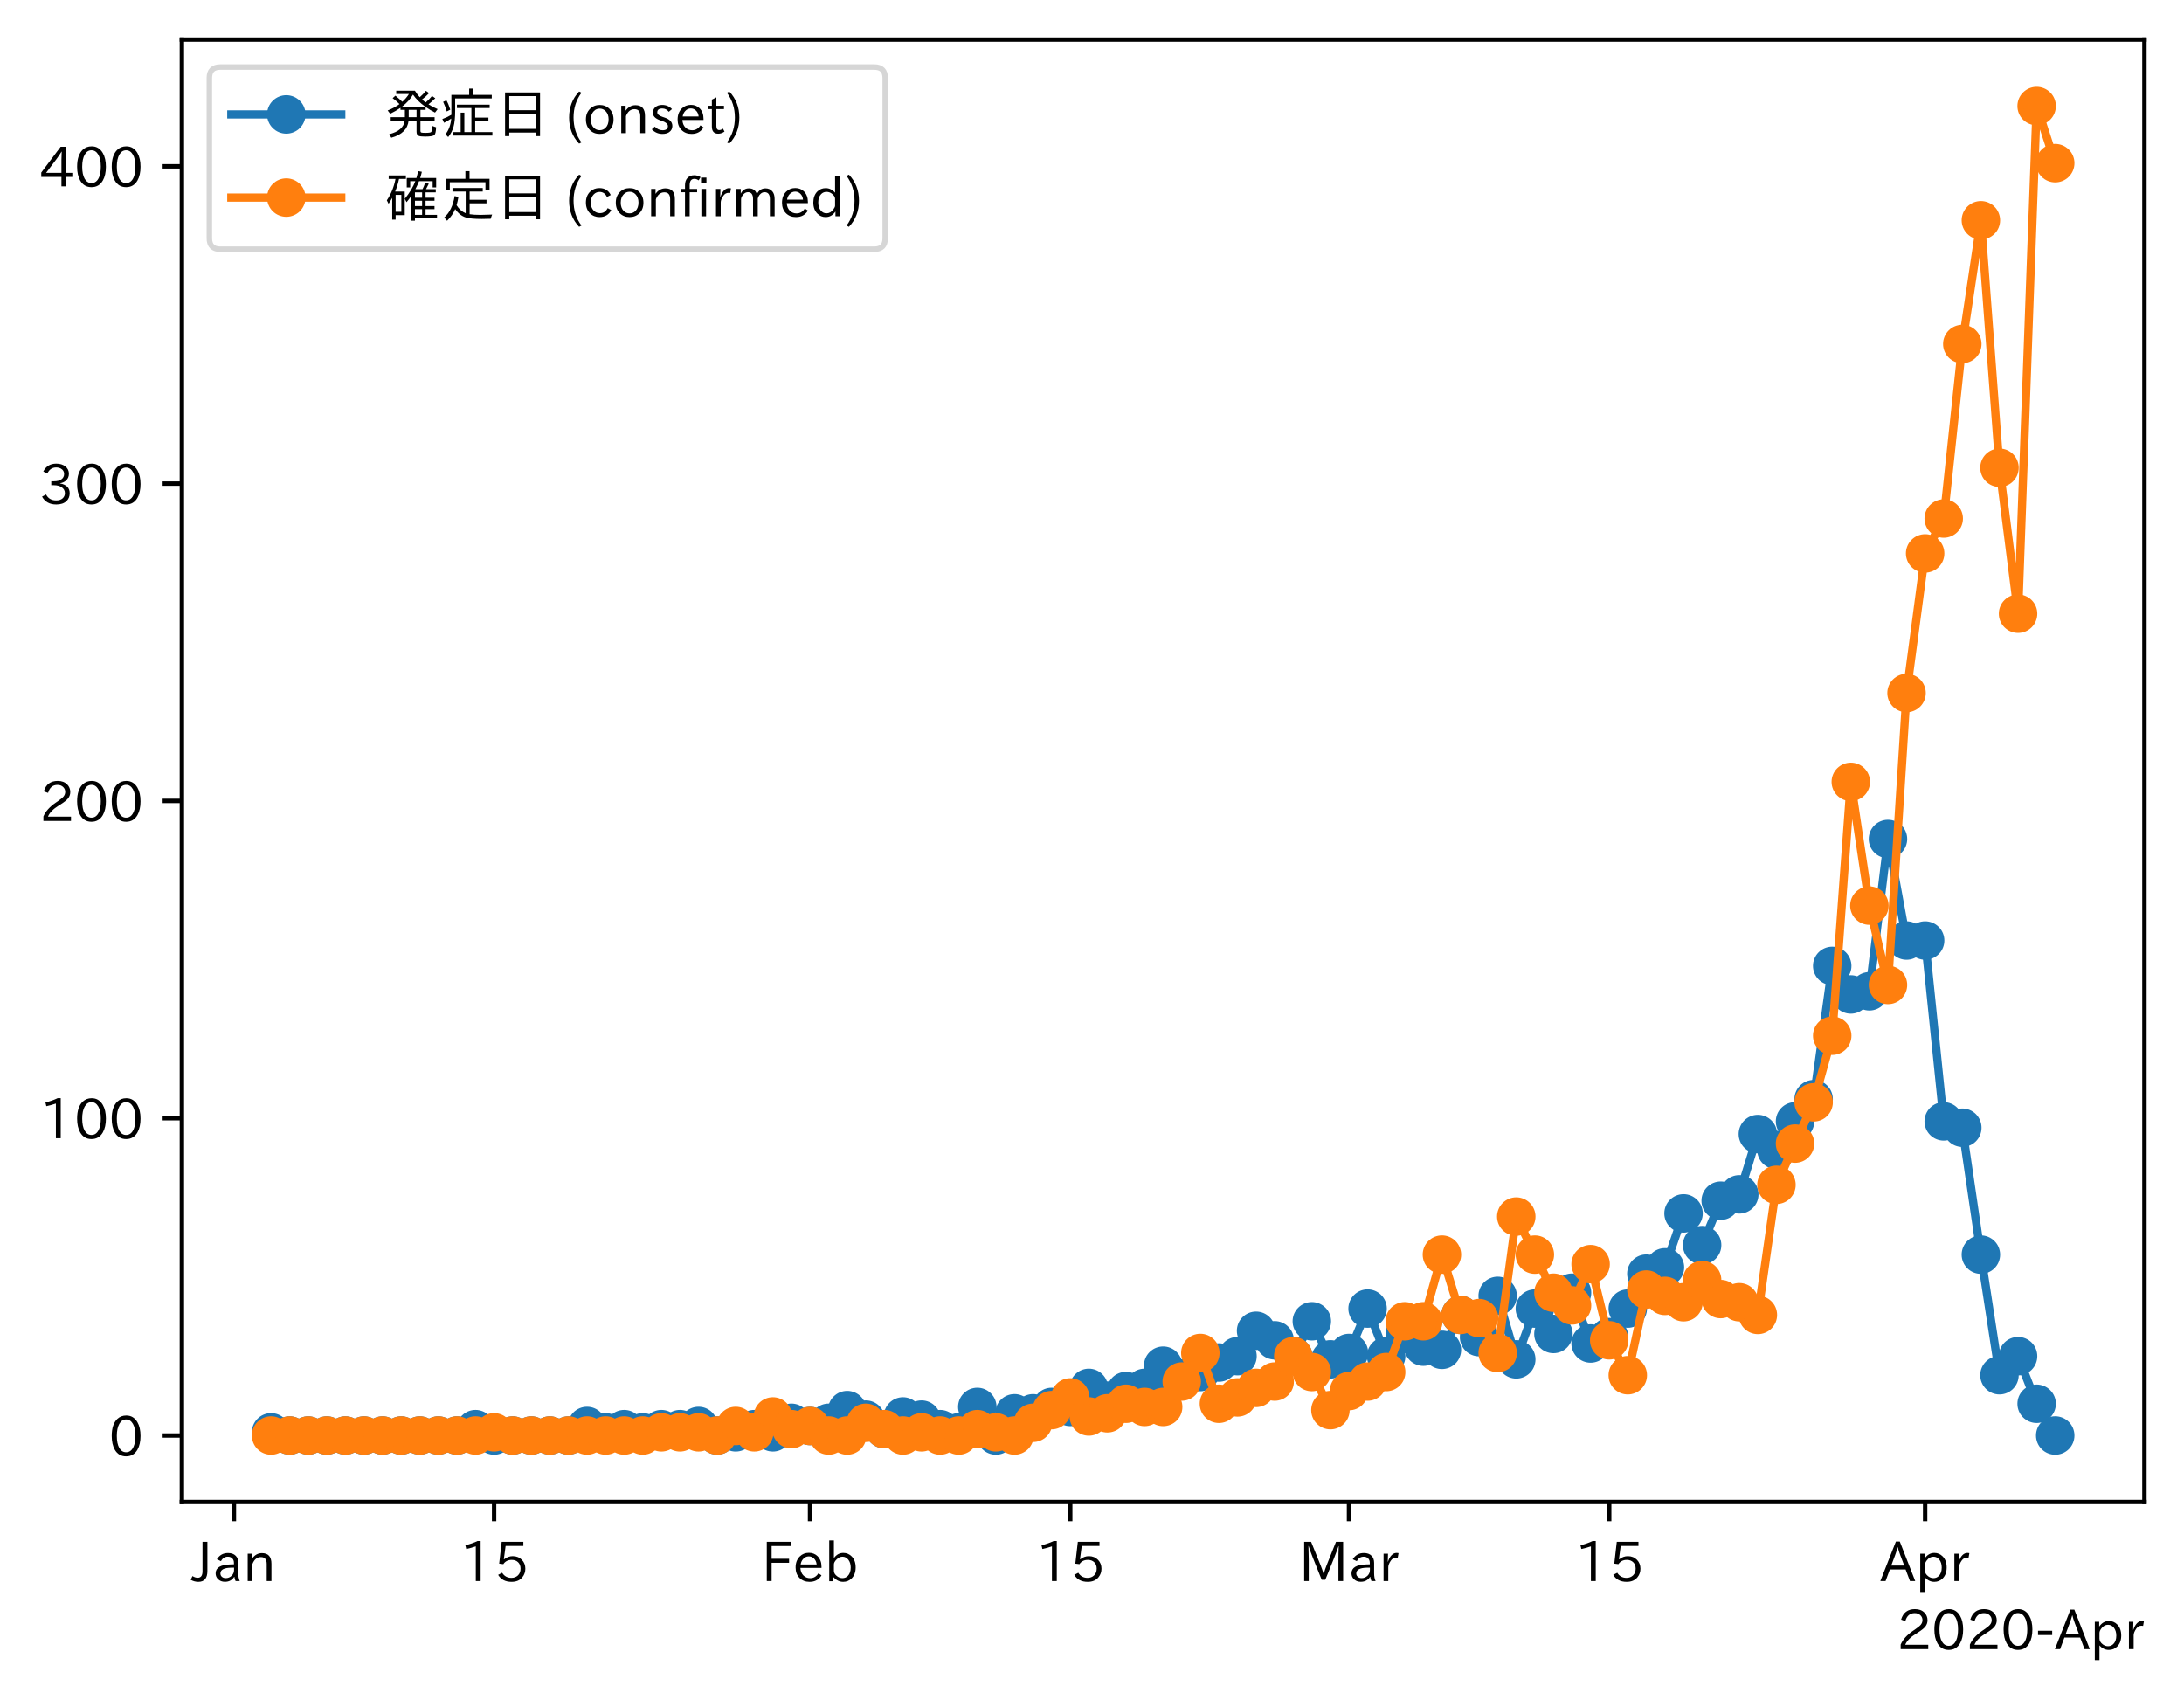 <?xml version="1.0" encoding="utf-8" standalone="no"?>
<!DOCTYPE svg PUBLIC "-//W3C//DTD SVG 1.1//EN"
  "http://www.w3.org/Graphics/SVG/1.1/DTD/svg11.dtd">
<!-- Created with matplotlib (https://matplotlib.org/) -->
<svg height="309.293pt" version="1.1" viewBox="0 0 397.415 309.293" width="397.415pt" xmlns="http://www.w3.org/2000/svg" xmlns:xlink="http://www.w3.org/1999/xlink">
 <defs>
  <style type="text/css">
*{stroke-linecap:butt;stroke-linejoin:round;}
  </style>
 </defs>
 <g id="figure_1">
  <g id="patch_1">
   <path d="M 0 309.293 
L 397.415 309.293 
L 397.415 0 
L 0 0 
z
" style="fill:#ffffff;"/>
  </g>
  <g id="axes_1">
   <g id="patch_2">
    <path d="M 33.095 273.312 
L 390.215 273.312 
L 390.215 7.2 
L 33.095 7.2 
z
" style="fill:#ffffff;"/>
   </g>
   <g id="matplotlib.axis_1">
    <g id="xtick_1">
     <g id="line2d_1">
      <defs>
       <path d="M 0 0 
L 0 3.5 
" id="m3ceb8f25e9" style="stroke:#000000;stroke-width:0.8;"/>
      </defs>
      <g>
       <use style="stroke:#000000;stroke-width:0.8;" x="42.564" xlink:href="#m3ceb8f25e9" y="273.312"/>
      </g>
     </g>
     <g id="text_1">
      <!-- Jan -->
      <defs>
       <path d="M 28.422 72.406 
L 28.422 19.281 
Q 28.422 -0.484 11.922 -0.484 
Q 4.734 -0.484 -1.953 3.266 
L 1.312 10.062 
Q 5.906 6.984 10.844 6.984 
Q 19.531 6.984 19.531 18.797 
L 19.531 72.406 
z
" id="IPAexGothic-74"/>
       <path d="M 49.312 0.984 
L 41.75 0.984 
Q 39.984 4.734 39.547 8.688 
L 39.203 8.688 
Q 33.547 -0.391 22.312 -0.391 
Q 14.594 -0.391 9.719 4.5 
Q 5.422 8.797 5.422 14.984 
Q 5.422 30.422 32.031 31.203 
L 38.719 31.391 
L 38.719 33.984 
Q 38.719 39.203 35.75 42.188 
Q 32.625 45.312 27.734 45.312 
Q 19.344 45.312 15.141 37.156 
L 7.719 40.578 
Q 14.656 52 27.938 52 
Q 37.109 52 42.047 46.875 
Q 46.625 42.281 46.625 33.891 
L 46.625 15.578 
Q 46.625 6.25 49.312 0.984 
z
M 38.922 25.391 
L 33.453 25.297 
Q 14.109 24.859 14.109 14.891 
Q 14.109 11.375 16.406 9.078 
Q 19.234 6.297 23.828 6.297 
Q 30.219 6.297 34.906 10.984 
Q 38.922 15.141 38.922 21 
z
" id="IPAexGothic-97"/>
       <path d="M 52 0.984 
L 43.406 0.984 
L 43.406 31.891 
Q 43.406 44.578 32.906 44.578 
Q 22.312 44.578 17.391 31.891 
L 17.391 0.984 
L 8.797 0.984 
L 8.797 50.781 
L 16.797 50.781 
L 16.797 41.797 
Q 23.828 51.812 34.719 51.812 
Q 52 51.812 52 32.375 
z
" id="IPAexGothic-110"/>
      </defs>
      <g transform="translate(34.896 287.803)scale(0.1 -0.1)">
       <use xlink:href="#IPAexGothic-74"/>
       <use x="37.988" xlink:href="#IPAexGothic-97"/>
       <use x="92.969" xlink:href="#IPAexGothic-110"/>
      </g>
     </g>
    </g>
    <g id="xtick_2">
     <g id="line2d_2">
      <g>
       <use style="stroke:#000000;stroke-width:0.8;" x="89.91" xlink:href="#m3ceb8f25e9" y="273.312"/>
      </g>
     </g>
     <g id="text_2">
      <!-- 15 -->
      <defs>
       <path d="M 38.484 0.984 
L 29.688 0.984 
L 29.688 64.109 
Q 21.438 61.281 12.312 59.328 
L 10.688 66.109 
Q 23.734 69.391 32.906 73.922 
L 38.484 73.922 
z
" id="IPAexGothic-49"/>
       <path d="M 18.406 40.672 
Q 25.531 46.297 33.938 46.297 
Q 44 46.297 50.641 39.5 
Q 56.844 33.016 56.844 23.391 
Q 56.844 14.656 51.516 8.016 
Q 44.828 -0.484 31.734 -0.484 
Q 14.984 -0.484 7.328 12.25 
L 14.656 16.062 
Q 20.453 6.781 31.453 6.781 
Q 38.531 6.781 43.266 11.188 
Q 48.141 15.828 48.141 23.484 
Q 48.141 30.719 43.844 35.016 
Q 39.359 39.5 32.125 39.5 
Q 21.969 39.5 16.75 31.688 
L 9.234 32.672 
L 13.812 72.406 
L 53.219 72.406 
L 53.219 64.891 
L 20.953 64.891 
L 17.719 40.672 
z
" id="IPAexGothic-53"/>
      </defs>
      <g transform="translate(83.611 287.803)scale(0.1 -0.1)">
       <use xlink:href="#IPAexGothic-49"/>
       <use x="62.988" xlink:href="#IPAexGothic-53"/>
      </g>
     </g>
    </g>
    <g id="xtick_3">
     <g id="line2d_3">
      <g>
       <use style="stroke:#000000;stroke-width:0.8;" x="147.401" xlink:href="#m3ceb8f25e9" y="273.312"/>
      </g>
     </g>
     <g id="text_3">
      <!-- Feb -->
      <defs>
       <path d="M 54.203 64.703 
L 18.312 64.703 
L 18.312 41.5 
L 50.094 41.5 
L 50.094 34.188 
L 18.312 34.188 
L 18.312 0.984 
L 9.516 0.984 
L 9.516 72.406 
L 54.203 72.406 
z
" id="IPAexGothic-70"/>
       <path d="M 13.484 24.906 
Q 13.922 16.266 18.891 11.281 
Q 23.969 6.203 31.203 6.203 
Q 40.719 6.203 46.297 15.094 
L 51.906 11.375 
Q 44.828 -0.484 30.172 -0.484 
Q 19.094 -0.484 11.969 6.594 
Q 4.781 13.812 4.781 25.641 
Q 4.781 38.188 12.312 45.703 
Q 19 52.391 29 52.391 
Q 38.422 52.391 44.781 46.188 
Q 51.906 38.969 51.906 26.906 
L 51.906 24.906 
z
M 43.062 31.203 
Q 42.328 37.984 38.281 41.891 
Q 34.281 45.906 28.812 45.906 
Q 22.469 45.906 17.969 40.484 
Q 14.891 36.812 13.969 31.203 
z
" id="IPAexGothic-101"/>
       <path d="M 17.578 42.672 
Q 24.219 52.203 34.672 52.203 
Q 43.562 52.203 49.859 45.906 
Q 57.172 38.578 57.172 25.688 
Q 57.172 13.094 49.859 5.812 
Q 43.562 -0.484 34.469 -0.484 
Q 24.359 -0.484 17 8.062 
L 15.766 0.688 
L 9.078 0.688 
L 9.078 74.906 
L 17.578 74.906 
z
M 17.578 31.203 
L 17.578 19.578 
Q 17.578 13.875 23.875 9.375 
Q 28.172 6.297 33.109 6.297 
Q 38.875 6.297 42.875 10.297 
Q 48.188 15.766 48.188 25.484 
Q 48.188 34.281 43.797 39.891 
Q 39.453 45.312 33.203 45.312 
Q 27.484 45.312 22.469 40.281 
Q 17.578 35.406 17.578 31.203 
z
" id="IPAexGothic-98"/>
      </defs>
      <g transform="translate(138.577 287.803)scale(0.1 -0.1)">
       <use xlink:href="#IPAexGothic-70"/>
       <use x="57.178" xlink:href="#IPAexGothic-101"/>
       <use x="114.062" xlink:href="#IPAexGothic-98"/>
      </g>
     </g>
    </g>
    <g id="xtick_4">
     <g id="line2d_4">
      <g>
       <use style="stroke:#000000;stroke-width:0.8;" x="194.746" xlink:href="#m3ceb8f25e9" y="273.312"/>
      </g>
     </g>
     <g id="text_4">
      <!-- 15 -->
      <g transform="translate(188.448 287.803)scale(0.1 -0.1)">
       <use xlink:href="#IPAexGothic-49"/>
       <use x="62.988" xlink:href="#IPAexGothic-53"/>
      </g>
     </g>
    </g>
    <g id="xtick_5">
     <g id="line2d_5">
      <g>
       <use style="stroke:#000000;stroke-width:0.8;" x="245.473" xlink:href="#m3ceb8f25e9" y="273.312"/>
      </g>
     </g>
     <g id="text_5">
      <!-- Mar -->
      <defs>
       <path d="M 80.422 0.984 
L 71.828 0.984 
L 71.828 39.594 
Q 71.828 51.266 72.406 64.594 
L 72.016 64.594 
Q 68.062 53.266 63.531 41.797 
L 47.906 3.266 
L 41.406 3.266 
L 25.641 42.578 
Q 20.75 54.781 17.625 64.703 
L 17.234 64.703 
Q 17.828 48.922 17.828 39.891 
L 17.828 0.984 
L 9.516 0.984 
L 9.516 72.406 
L 22.125 72.406 
L 39.109 30.375 
Q 42.141 23 44.828 14.156 
L 45.125 14.156 
Q 47.312 22.125 50.531 30.172 
L 67.438 72.406 
L 80.422 72.406 
z
" id="IPAexGothic-77"/>
       <path d="M 36.078 51.812 
L 34.578 43.266 
Q 32.906 43.609 31.594 43.609 
Q 25.828 43.609 22.078 38.188 
Q 17.391 31.344 17.391 26.172 
L 17.391 0.984 
L 8.797 0.984 
L 8.797 50.781 
L 16.891 50.781 
L 16.5 35.984 
L 16.703 35.984 
Q 22.219 52.203 32.766 52.203 
Q 34.469 52.203 36.078 51.812 
z
" id="IPAexGothic-114"/>
      </defs>
      <g transform="translate(236.364 287.803)scale(0.1 -0.1)">
       <use xlink:href="#IPAexGothic-77"/>
       <use x="90.186" xlink:href="#IPAexGothic-97"/>
       <use x="145.166" xlink:href="#IPAexGothic-114"/>
      </g>
     </g>
    </g>
    <g id="xtick_6">
     <g id="line2d_6">
      <g>
       <use style="stroke:#000000;stroke-width:0.8;" x="292.819" xlink:href="#m3ceb8f25e9" y="273.312"/>
      </g>
     </g>
     <g id="text_6">
      <!-- 15 -->
      <g transform="translate(286.521 287.803)scale(0.1 -0.1)">
       <use xlink:href="#IPAexGothic-49"/>
       <use x="62.988" xlink:href="#IPAexGothic-53"/>
      </g>
     </g>
    </g>
    <g id="xtick_7">
     <g id="line2d_7">
      <g>
       <use style="stroke:#000000;stroke-width:0.8;" x="350.31" xlink:href="#m3ceb8f25e9" y="273.312"/>
      </g>
     </g>
     <g id="text_7">
      <!-- Apr -->
      <defs>
       <path d="M 63.375 0.984 
L 53.812 0.984 
L 45.906 22.016 
L 17.188 22.016 
L 9.422 0.984 
L -0.094 0.984 
L 28.219 72.906 
L 35.297 72.906 
z
M 43.406 29.109 
L 36.188 48.094 
Q 33.203 56.062 31.688 62.5 
L 31.391 62.5 
Q 29.641 55.672 26.812 48.094 
L 19.734 29.109 
z
" id="IPAexGothic-65"/>
       <path d="M 16.797 42 
Q 23.828 52.203 34.469 52.203 
Q 43.266 52.203 49.562 45.906 
Q 56.891 38.578 56.891 25.688 
Q 56.891 13.141 49.656 5.812 
Q 43.359 -0.484 34.375 -0.484 
Q 24.516 -0.484 17.281 7.766 
L 17.281 -19 
L 8.797 -19 
L 8.797 50.781 
L 16.797 50.781 
z
M 17.281 30.469 
L 17.281 20.172 
Q 17.281 14.016 23.688 9.375 
Q 27.984 6.297 32.906 6.297 
Q 38.578 6.297 42.578 10.297 
Q 47.906 15.578 47.906 25.484 
Q 47.906 34.375 43.5 39.984 
Q 39.109 45.312 32.812 45.312 
Q 25.875 45.312 20.906 38.812 
Q 17.281 34.125 17.281 30.469 
z
" id="IPAexGothic-112"/>
      </defs>
      <g transform="translate(342.168 287.803)scale(0.1 -0.1)">
       <use xlink:href="#IPAexGothic-65"/>
       <use x="63.721" xlink:href="#IPAexGothic-112"/>
       <use x="125.83" xlink:href="#IPAexGothic-114"/>
      </g>
     </g>
    </g>
    <g id="text_8">
     <!-- 2020-Apr -->
     <defs>
      <path d="M 57.172 0.984 
L 6.984 0.984 
L 6.984 9.281 
Q 12.891 23.047 29.594 34.422 
L 32.375 36.281 
Q 40.922 42.141 43.609 45.406 
Q 46.688 49.266 46.688 53.812 
Q 46.688 58.938 43.062 62.547 
Q 39.062 66.547 32.562 66.547 
Q 19.531 66.547 15.484 52 
L 7.766 54.781 
Q 13.328 73.828 33.062 73.828 
Q 43.844 73.828 50.25 67.438 
Q 55.859 61.672 55.859 53.516 
Q 55.859 47.469 52.25 42.531 
Q 48.922 37.75 36.969 30.281 
L 34.859 29 
Q 19.625 19.578 15.281 8.891 
L 57.172 8.891 
z
" id="IPAexGothic-50"/>
      <path d="M 31.844 73.828 
Q 45.016 73.828 52.094 61.625 
Q 57.719 51.953 57.719 36.625 
Q 57.719 21.438 52.094 11.578 
Q 45.125 -0.484 31.5 -0.484 
Q 17.922 -0.484 10.938 11.578 
Q 5.328 21.438 5.328 36.719 
Q 5.328 58.016 15.625 67.719 
Q 22.172 73.828 31.844 73.828 
z
M 31.5 66.656 
Q 23.688 66.656 19.188 58.734 
Q 14.594 50.734 14.594 36.625 
Q 14.594 22.75 19.094 14.797 
Q 23.641 6.984 31.5 6.984 
Q 40.922 6.984 45.453 18.016 
Q 48.438 25.344 48.438 37.109 
Q 48.438 50.875 43.844 58.734 
Q 39.203 66.656 31.5 66.656 
z
" id="IPAexGothic-48"/>
      <path d="M 30.766 26.609 
L 4.984 26.609 
L 4.984 34.422 
L 30.766 34.422 
z
" id="IPAexGothic-45"/>
     </defs>
     <g transform="translate(345.158 300.193)scale(0.1 -0.1)">
      <use xlink:href="#IPAexGothic-50"/>
      <use x="62.988" xlink:href="#IPAexGothic-48"/>
      <use x="125.977" xlink:href="#IPAexGothic-50"/>
      <use x="188.965" xlink:href="#IPAexGothic-48"/>
      <use x="251.953" xlink:href="#IPAexGothic-45"/>
      <use x="287.744" xlink:href="#IPAexGothic-65"/>
      <use x="351.465" xlink:href="#IPAexGothic-112"/>
      <use x="413.574" xlink:href="#IPAexGothic-114"/>
     </g>
    </g>
   </g>
   <g id="matplotlib.axis_2">
    <g id="ytick_1">
     <g id="line2d_8">
      <defs>
       <path d="M 0 0 
L -3.5 0 
" id="mefef28d086" style="stroke:#000000;stroke-width:0.8;"/>
      </defs>
      <g>
       <use style="stroke:#000000;stroke-width:0.8;" x="33.095" xlink:href="#mefef28d086" y="261.216"/>
      </g>
     </g>
     <g id="text_9">
      <!-- 0 -->
      <g transform="translate(19.797 264.961)scale(0.1 -0.1)">
       <use xlink:href="#IPAexGothic-48"/>
      </g>
     </g>
    </g>
    <g id="ytick_2">
     <g id="line2d_9">
      <g>
       <use style="stroke:#000000;stroke-width:0.8;" x="33.095" xlink:href="#mefef28d086" y="203.479"/>
      </g>
     </g>
     <g id="text_10">
      <!-- 100 -->
      <g transform="translate(7.2 207.224)scale(0.1 -0.1)">
       <use xlink:href="#IPAexGothic-49"/>
       <use x="62.988" xlink:href="#IPAexGothic-48"/>
       <use x="125.977" xlink:href="#IPAexGothic-48"/>
      </g>
     </g>
    </g>
    <g id="ytick_3">
     <g id="line2d_10">
      <g>
       <use style="stroke:#000000;stroke-width:0.8;" x="33.095" xlink:href="#mefef28d086" y="145.741"/>
      </g>
     </g>
     <g id="text_11">
      <!-- 200 -->
      <g transform="translate(7.2 149.486)scale(0.1 -0.1)">
       <use xlink:href="#IPAexGothic-50"/>
       <use x="62.988" xlink:href="#IPAexGothic-48"/>
       <use x="125.977" xlink:href="#IPAexGothic-48"/>
      </g>
     </g>
    </g>
    <g id="ytick_4">
     <g id="line2d_11">
      <g>
       <use style="stroke:#000000;stroke-width:0.8;" x="33.095" xlink:href="#mefef28d086" y="88.004"/>
      </g>
     </g>
     <g id="text_12">
      <!-- 300 -->
      <defs>
       <path d="M 37.203 37.797 
Q 54.781 34.625 54.781 19.969 
Q 54.781 11.188 48.875 5.562 
Q 42.328 -0.484 30.375 -0.484 
Q 12.453 -0.484 4.5 13.766 
L 11.812 17.672 
Q 17.328 6.891 30.281 6.891 
Q 37.891 6.891 42.094 10.797 
Q 46.094 14.5 46.094 20.172 
Q 46.094 26.859 40.094 30.906 
Q 34.625 34.578 25.688 34.578 
L 21.297 34.578 
L 21.297 41.703 
L 25.875 41.703 
Q 34.859 41.703 39.594 45.125 
Q 44.672 48.734 44.672 54.828 
Q 44.672 61.469 38.969 64.656 
Q 35.297 66.844 30.172 66.844 
Q 19.344 66.844 14.109 55.906 
L 6.781 59.422 
Q 14.016 73.828 30.281 73.828 
Q 40.578 73.828 46.969 68.656 
Q 53.375 63.578 53.375 55.219 
Q 53.375 47.312 47.172 42.281 
Q 43.172 39.062 37.203 38.188 
z
" id="IPAexGothic-51"/>
      </defs>
      <g transform="translate(7.2 91.749)scale(0.1 -0.1)">
       <use xlink:href="#IPAexGothic-51"/>
       <use x="62.988" xlink:href="#IPAexGothic-48"/>
       <use x="125.977" xlink:href="#IPAexGothic-48"/>
      </g>
     </g>
    </g>
    <g id="ytick_5">
     <g id="line2d_12">
      <g>
       <use style="stroke:#000000;stroke-width:0.8;" x="33.095" xlink:href="#mefef28d086" y="30.266"/>
      </g>
     </g>
     <g id="text_13">
      <!-- 400 -->
      <defs>
       <path d="M 59.578 18.109 
L 47.797 18.109 
L 47.797 0.984 
L 39.797 0.984 
L 39.797 18.109 
L 3.078 18.109 
L 3.078 26.125 
L 38.375 73.094 
L 47.797 73.094 
L 47.797 25.531 
L 59.578 25.531 
z
M 40.281 64.203 
L 39.984 64.203 
Q 35.594 57.125 31.297 51.312 
L 11.859 25.531 
L 39.797 25.531 
L 39.797 49.125 
Q 39.797 54.391 40.281 64.203 
z
" id="IPAexGothic-52"/>
      </defs>
      <g transform="translate(7.2 34.011)scale(0.1 -0.1)">
       <use xlink:href="#IPAexGothic-52"/>
       <use x="62.988" xlink:href="#IPAexGothic-48"/>
       <use x="125.977" xlink:href="#IPAexGothic-48"/>
      </g>
     </g>
    </g>
   </g>
   <g id="line2d_13">
    <path clip-path="url(#p192ebfc131)" d="M 49.328 260.639 
L 52.71 261.216 
L 56.092 261.216 
L 59.473 261.216 
L 62.855 261.216 
L 66.237 261.216 
L 69.619 261.216 
L 73.001 261.216 
L 76.383 261.216 
L 79.764 261.216 
L 83.146 261.216 
L 86.528 260.061 
L 89.91 261.216 
L 93.292 261.216 
L 96.673 261.216 
L 100.055 261.216 
L 103.437 261.216 
L 106.819 259.484 
L 110.201 260.639 
L 113.583 260.061 
L 116.964 260.639 
L 120.346 260.061 
L 123.728 260.061 
L 127.11 259.484 
L 130.492 261.216 
L 133.873 260.639 
L 137.255 260.061 
L 140.637 260.639 
L 144.019 258.907 
L 147.401 259.484 
L 150.783 258.907 
L 154.164 256.597 
L 157.546 258.329 
L 160.928 260.061 
L 164.31 257.752 
L 167.692 258.329 
L 171.073 260.061 
L 174.455 260.639 
L 177.837 256.02 
L 181.219 261.216 
L 184.601 257.174 
L 187.983 257.174 
L 191.364 256.02 
L 194.746 256.02 
L 198.128 252.555 
L 201.51 254.865 
L 204.892 253.133 
L 208.273 252.555 
L 211.655 248.514 
L 215.037 250.823 
L 218.419 249.669 
L 221.801 247.936 
L 225.183 246.782 
L 228.564 242.163 
L 231.946 243.895 
L 235.328 246.782 
L 238.71 240.431 
L 242.092 247.359 
L 245.473 246.204 
L 248.855 238.121 
L 252.237 246.782 
L 255.619 242.74 
L 259.001 245.05 
L 262.383 245.627 
L 265.764 239.276 
L 269.146 243.317 
L 272.528 235.812 
L 275.91 247.359 
L 279.292 238.121 
L 282.673 242.74 
L 286.055 235.234 
L 289.437 244.472 
L 292.819 243.317 
L 296.201 238.121 
L 299.583 231.77 
L 302.964 230.615 
L 306.346 220.8 
L 309.728 226.574 
L 313.11 218.49 
L 316.492 217.336 
L 319.873 206.365 
L 323.255 209.252 
L 326.637 204.056 
L 330.019 200.014 
L 333.401 175.765 
L 336.783 180.961 
L 340.164 180.384 
L 343.546 152.67 
L 346.928 171.146 
L 350.31 171.146 
L 353.692 204.056 
L 357.073 205.211 
L 360.455 228.306 
L 363.837 250.246 
L 367.219 246.782 
L 370.601 255.442 
L 373.983 261.216 
" style="fill:none;stroke:#1f77b4;stroke-linecap:square;stroke-width:1.5;"/>
    <defs>
     <path d="M 0 3 
C 0.796 3 1.559 2.684 2.121 2.121 
C 2.684 1.559 3 0.796 3 0 
C 3 -0.796 2.684 -1.559 2.121 -2.121 
C 1.559 -2.684 0.796 -3 0 -3 
C -0.796 -3 -1.559 -2.684 -2.121 -2.121 
C -2.684 -1.559 -3 -0.796 -3 0 
C -3 0.796 -2.684 1.559 -2.121 2.121 
C -1.559 2.684 -0.796 3 0 3 
z
" id="me586ff733b" style="stroke:#1f77b4;"/>
    </defs>
    <g clip-path="url(#p192ebfc131)">
     <use style="fill:#1f77b4;stroke:#1f77b4;" x="49.328" xlink:href="#me586ff733b" y="260.639"/>
     <use style="fill:#1f77b4;stroke:#1f77b4;" x="52.71" xlink:href="#me586ff733b" y="261.216"/>
     <use style="fill:#1f77b4;stroke:#1f77b4;" x="56.092" xlink:href="#me586ff733b" y="261.216"/>
     <use style="fill:#1f77b4;stroke:#1f77b4;" x="59.473" xlink:href="#me586ff733b" y="261.216"/>
     <use style="fill:#1f77b4;stroke:#1f77b4;" x="62.855" xlink:href="#me586ff733b" y="261.216"/>
     <use style="fill:#1f77b4;stroke:#1f77b4;" x="66.237" xlink:href="#me586ff733b" y="261.216"/>
     <use style="fill:#1f77b4;stroke:#1f77b4;" x="69.619" xlink:href="#me586ff733b" y="261.216"/>
     <use style="fill:#1f77b4;stroke:#1f77b4;" x="73.001" xlink:href="#me586ff733b" y="261.216"/>
     <use style="fill:#1f77b4;stroke:#1f77b4;" x="76.383" xlink:href="#me586ff733b" y="261.216"/>
     <use style="fill:#1f77b4;stroke:#1f77b4;" x="79.764" xlink:href="#me586ff733b" y="261.216"/>
     <use style="fill:#1f77b4;stroke:#1f77b4;" x="83.146" xlink:href="#me586ff733b" y="261.216"/>
     <use style="fill:#1f77b4;stroke:#1f77b4;" x="86.528" xlink:href="#me586ff733b" y="260.061"/>
     <use style="fill:#1f77b4;stroke:#1f77b4;" x="89.91" xlink:href="#me586ff733b" y="261.216"/>
     <use style="fill:#1f77b4;stroke:#1f77b4;" x="93.292" xlink:href="#me586ff733b" y="261.216"/>
     <use style="fill:#1f77b4;stroke:#1f77b4;" x="96.673" xlink:href="#me586ff733b" y="261.216"/>
     <use style="fill:#1f77b4;stroke:#1f77b4;" x="100.055" xlink:href="#me586ff733b" y="261.216"/>
     <use style="fill:#1f77b4;stroke:#1f77b4;" x="103.437" xlink:href="#me586ff733b" y="261.216"/>
     <use style="fill:#1f77b4;stroke:#1f77b4;" x="106.819" xlink:href="#me586ff733b" y="259.484"/>
     <use style="fill:#1f77b4;stroke:#1f77b4;" x="110.201" xlink:href="#me586ff733b" y="260.639"/>
     <use style="fill:#1f77b4;stroke:#1f77b4;" x="113.583" xlink:href="#me586ff733b" y="260.061"/>
     <use style="fill:#1f77b4;stroke:#1f77b4;" x="116.964" xlink:href="#me586ff733b" y="260.639"/>
     <use style="fill:#1f77b4;stroke:#1f77b4;" x="120.346" xlink:href="#me586ff733b" y="260.061"/>
     <use style="fill:#1f77b4;stroke:#1f77b4;" x="123.728" xlink:href="#me586ff733b" y="260.061"/>
     <use style="fill:#1f77b4;stroke:#1f77b4;" x="127.11" xlink:href="#me586ff733b" y="259.484"/>
     <use style="fill:#1f77b4;stroke:#1f77b4;" x="130.492" xlink:href="#me586ff733b" y="261.216"/>
     <use style="fill:#1f77b4;stroke:#1f77b4;" x="133.873" xlink:href="#me586ff733b" y="260.639"/>
     <use style="fill:#1f77b4;stroke:#1f77b4;" x="137.255" xlink:href="#me586ff733b" y="260.061"/>
     <use style="fill:#1f77b4;stroke:#1f77b4;" x="140.637" xlink:href="#me586ff733b" y="260.639"/>
     <use style="fill:#1f77b4;stroke:#1f77b4;" x="144.019" xlink:href="#me586ff733b" y="258.907"/>
     <use style="fill:#1f77b4;stroke:#1f77b4;" x="147.401" xlink:href="#me586ff733b" y="259.484"/>
     <use style="fill:#1f77b4;stroke:#1f77b4;" x="150.783" xlink:href="#me586ff733b" y="258.907"/>
     <use style="fill:#1f77b4;stroke:#1f77b4;" x="154.164" xlink:href="#me586ff733b" y="256.597"/>
     <use style="fill:#1f77b4;stroke:#1f77b4;" x="157.546" xlink:href="#me586ff733b" y="258.329"/>
     <use style="fill:#1f77b4;stroke:#1f77b4;" x="160.928" xlink:href="#me586ff733b" y="260.061"/>
     <use style="fill:#1f77b4;stroke:#1f77b4;" x="164.31" xlink:href="#me586ff733b" y="257.752"/>
     <use style="fill:#1f77b4;stroke:#1f77b4;" x="167.692" xlink:href="#me586ff733b" y="258.329"/>
     <use style="fill:#1f77b4;stroke:#1f77b4;" x="171.073" xlink:href="#me586ff733b" y="260.061"/>
     <use style="fill:#1f77b4;stroke:#1f77b4;" x="174.455" xlink:href="#me586ff733b" y="260.639"/>
     <use style="fill:#1f77b4;stroke:#1f77b4;" x="177.837" xlink:href="#me586ff733b" y="256.02"/>
     <use style="fill:#1f77b4;stroke:#1f77b4;" x="181.219" xlink:href="#me586ff733b" y="261.216"/>
     <use style="fill:#1f77b4;stroke:#1f77b4;" x="184.601" xlink:href="#me586ff733b" y="257.174"/>
     <use style="fill:#1f77b4;stroke:#1f77b4;" x="187.983" xlink:href="#me586ff733b" y="257.174"/>
     <use style="fill:#1f77b4;stroke:#1f77b4;" x="191.364" xlink:href="#me586ff733b" y="256.02"/>
     <use style="fill:#1f77b4;stroke:#1f77b4;" x="194.746" xlink:href="#me586ff733b" y="256.02"/>
     <use style="fill:#1f77b4;stroke:#1f77b4;" x="198.128" xlink:href="#me586ff733b" y="252.555"/>
     <use style="fill:#1f77b4;stroke:#1f77b4;" x="201.51" xlink:href="#me586ff733b" y="254.865"/>
     <use style="fill:#1f77b4;stroke:#1f77b4;" x="204.892" xlink:href="#me586ff733b" y="253.133"/>
     <use style="fill:#1f77b4;stroke:#1f77b4;" x="208.273" xlink:href="#me586ff733b" y="252.555"/>
     <use style="fill:#1f77b4;stroke:#1f77b4;" x="211.655" xlink:href="#me586ff733b" y="248.514"/>
     <use style="fill:#1f77b4;stroke:#1f77b4;" x="215.037" xlink:href="#me586ff733b" y="250.823"/>
     <use style="fill:#1f77b4;stroke:#1f77b4;" x="218.419" xlink:href="#me586ff733b" y="249.669"/>
     <use style="fill:#1f77b4;stroke:#1f77b4;" x="221.801" xlink:href="#me586ff733b" y="247.936"/>
     <use style="fill:#1f77b4;stroke:#1f77b4;" x="225.183" xlink:href="#me586ff733b" y="246.782"/>
     <use style="fill:#1f77b4;stroke:#1f77b4;" x="228.564" xlink:href="#me586ff733b" y="242.163"/>
     <use style="fill:#1f77b4;stroke:#1f77b4;" x="231.946" xlink:href="#me586ff733b" y="243.895"/>
     <use style="fill:#1f77b4;stroke:#1f77b4;" x="235.328" xlink:href="#me586ff733b" y="246.782"/>
     <use style="fill:#1f77b4;stroke:#1f77b4;" x="238.71" xlink:href="#me586ff733b" y="240.431"/>
     <use style="fill:#1f77b4;stroke:#1f77b4;" x="242.092" xlink:href="#me586ff733b" y="247.359"/>
     <use style="fill:#1f77b4;stroke:#1f77b4;" x="245.473" xlink:href="#me586ff733b" y="246.204"/>
     <use style="fill:#1f77b4;stroke:#1f77b4;" x="248.855" xlink:href="#me586ff733b" y="238.121"/>
     <use style="fill:#1f77b4;stroke:#1f77b4;" x="252.237" xlink:href="#me586ff733b" y="246.782"/>
     <use style="fill:#1f77b4;stroke:#1f77b4;" x="255.619" xlink:href="#me586ff733b" y="242.74"/>
     <use style="fill:#1f77b4;stroke:#1f77b4;" x="259.001" xlink:href="#me586ff733b" y="245.05"/>
     <use style="fill:#1f77b4;stroke:#1f77b4;" x="262.383" xlink:href="#me586ff733b" y="245.627"/>
     <use style="fill:#1f77b4;stroke:#1f77b4;" x="265.764" xlink:href="#me586ff733b" y="239.276"/>
     <use style="fill:#1f77b4;stroke:#1f77b4;" x="269.146" xlink:href="#me586ff733b" y="243.317"/>
     <use style="fill:#1f77b4;stroke:#1f77b4;" x="272.528" xlink:href="#me586ff733b" y="235.812"/>
     <use style="fill:#1f77b4;stroke:#1f77b4;" x="275.91" xlink:href="#me586ff733b" y="247.359"/>
     <use style="fill:#1f77b4;stroke:#1f77b4;" x="279.292" xlink:href="#me586ff733b" y="238.121"/>
     <use style="fill:#1f77b4;stroke:#1f77b4;" x="282.673" xlink:href="#me586ff733b" y="242.74"/>
     <use style="fill:#1f77b4;stroke:#1f77b4;" x="286.055" xlink:href="#me586ff733b" y="235.234"/>
     <use style="fill:#1f77b4;stroke:#1f77b4;" x="289.437" xlink:href="#me586ff733b" y="244.472"/>
     <use style="fill:#1f77b4;stroke:#1f77b4;" x="292.819" xlink:href="#me586ff733b" y="243.317"/>
     <use style="fill:#1f77b4;stroke:#1f77b4;" x="296.201" xlink:href="#me586ff733b" y="238.121"/>
     <use style="fill:#1f77b4;stroke:#1f77b4;" x="299.583" xlink:href="#me586ff733b" y="231.77"/>
     <use style="fill:#1f77b4;stroke:#1f77b4;" x="302.964" xlink:href="#me586ff733b" y="230.615"/>
     <use style="fill:#1f77b4;stroke:#1f77b4;" x="306.346" xlink:href="#me586ff733b" y="220.8"/>
     <use style="fill:#1f77b4;stroke:#1f77b4;" x="309.728" xlink:href="#me586ff733b" y="226.574"/>
     <use style="fill:#1f77b4;stroke:#1f77b4;" x="313.11" xlink:href="#me586ff733b" y="218.49"/>
     <use style="fill:#1f77b4;stroke:#1f77b4;" x="316.492" xlink:href="#me586ff733b" y="217.336"/>
     <use style="fill:#1f77b4;stroke:#1f77b4;" x="319.873" xlink:href="#me586ff733b" y="206.365"/>
     <use style="fill:#1f77b4;stroke:#1f77b4;" x="323.255" xlink:href="#me586ff733b" y="209.252"/>
     <use style="fill:#1f77b4;stroke:#1f77b4;" x="326.637" xlink:href="#me586ff733b" y="204.056"/>
     <use style="fill:#1f77b4;stroke:#1f77b4;" x="330.019" xlink:href="#me586ff733b" y="200.014"/>
     <use style="fill:#1f77b4;stroke:#1f77b4;" x="333.401" xlink:href="#me586ff733b" y="175.765"/>
     <use style="fill:#1f77b4;stroke:#1f77b4;" x="336.783" xlink:href="#me586ff733b" y="180.961"/>
     <use style="fill:#1f77b4;stroke:#1f77b4;" x="340.164" xlink:href="#me586ff733b" y="180.384"/>
     <use style="fill:#1f77b4;stroke:#1f77b4;" x="343.546" xlink:href="#me586ff733b" y="152.67"/>
     <use style="fill:#1f77b4;stroke:#1f77b4;" x="346.928" xlink:href="#me586ff733b" y="171.146"/>
     <use style="fill:#1f77b4;stroke:#1f77b4;" x="350.31" xlink:href="#me586ff733b" y="171.146"/>
     <use style="fill:#1f77b4;stroke:#1f77b4;" x="353.692" xlink:href="#me586ff733b" y="204.056"/>
     <use style="fill:#1f77b4;stroke:#1f77b4;" x="357.073" xlink:href="#me586ff733b" y="205.211"/>
     <use style="fill:#1f77b4;stroke:#1f77b4;" x="360.455" xlink:href="#me586ff733b" y="228.306"/>
     <use style="fill:#1f77b4;stroke:#1f77b4;" x="363.837" xlink:href="#me586ff733b" y="250.246"/>
     <use style="fill:#1f77b4;stroke:#1f77b4;" x="367.219" xlink:href="#me586ff733b" y="246.782"/>
     <use style="fill:#1f77b4;stroke:#1f77b4;" x="370.601" xlink:href="#me586ff733b" y="255.442"/>
     <use style="fill:#1f77b4;stroke:#1f77b4;" x="373.983" xlink:href="#me586ff733b" y="261.216"/>
    </g>
   </g>
   <g id="line2d_14">
    <path clip-path="url(#p192ebfc131)" d="M 49.328 261.216 
L 52.71 261.216 
L 56.092 261.216 
L 59.473 261.216 
L 62.855 261.216 
L 66.237 261.216 
L 69.619 261.216 
L 73.001 261.216 
L 76.383 261.216 
L 79.764 261.216 
L 83.146 261.216 
L 86.528 261.216 
L 89.91 260.639 
L 93.292 261.216 
L 96.673 261.216 
L 100.055 261.216 
L 103.437 261.216 
L 106.819 261.216 
L 110.201 261.216 
L 113.583 261.216 
L 116.964 261.216 
L 120.346 260.639 
L 123.728 260.639 
L 127.11 260.639 
L 130.492 261.216 
L 133.873 259.484 
L 137.255 260.639 
L 140.637 257.752 
L 144.019 260.061 
L 147.401 259.484 
L 150.783 261.216 
L 154.164 261.216 
L 157.546 258.907 
L 160.928 260.061 
L 164.31 261.216 
L 167.692 260.639 
L 171.073 261.216 
L 174.455 261.216 
L 177.837 260.061 
L 181.219 260.639 
L 184.601 261.216 
L 187.983 258.907 
L 191.364 256.597 
L 194.746 254.288 
L 198.128 257.752 
L 201.51 257.174 
L 204.892 255.442 
L 208.273 256.02 
L 211.655 256.02 
L 215.037 251.401 
L 218.419 246.204 
L 221.801 255.442 
L 225.183 254.288 
L 228.564 252.555 
L 231.946 251.401 
L 235.328 246.782 
L 238.71 249.669 
L 242.092 256.597 
L 245.473 253.133 
L 248.855 251.401 
L 252.237 249.669 
L 255.619 240.431 
L 259.001 240.431 
L 262.383 228.306 
L 265.764 239.276 
L 269.146 239.853 
L 272.528 246.204 
L 275.91 221.377 
L 279.292 228.306 
L 282.673 235.234 
L 286.055 237.544 
L 289.437 230.038 
L 292.819 243.895 
L 296.201 250.246 
L 299.583 234.657 
L 302.964 235.812 
L 306.346 236.966 
L 309.728 232.925 
L 313.11 236.389 
L 316.492 236.966 
L 319.873 239.276 
L 323.255 215.603 
L 326.637 208.098 
L 330.019 200.592 
L 333.401 188.467 
L 336.783 142.277 
L 340.164 164.794 
L 343.546 179.229 
L 346.928 126.11 
L 350.31 100.706 
L 353.692 94.355 
L 357.073 62.599 
L 360.455 40.081 
L 363.837 85.117 
L 367.219 111.676 
L 370.601 19.296 
L 373.983 29.689 
" style="fill:none;stroke:#ff7f0e;stroke-linecap:square;stroke-width:1.5;"/>
    <defs>
     <path d="M 0 3 
C 0.796 3 1.559 2.684 2.121 2.121 
C 2.684 1.559 3 0.796 3 0 
C 3 -0.796 2.684 -1.559 2.121 -2.121 
C 1.559 -2.684 0.796 -3 0 -3 
C -0.796 -3 -1.559 -2.684 -2.121 -2.121 
C -2.684 -1.559 -3 -0.796 -3 0 
C -3 0.796 -2.684 1.559 -2.121 2.121 
C -1.559 2.684 -0.796 3 0 3 
z
" id="m882f396edb" style="stroke:#ff7f0e;"/>
    </defs>
    <g clip-path="url(#p192ebfc131)">
     <use style="fill:#ff7f0e;stroke:#ff7f0e;" x="49.328" xlink:href="#m882f396edb" y="261.216"/>
     <use style="fill:#ff7f0e;stroke:#ff7f0e;" x="52.71" xlink:href="#m882f396edb" y="261.216"/>
     <use style="fill:#ff7f0e;stroke:#ff7f0e;" x="56.092" xlink:href="#m882f396edb" y="261.216"/>
     <use style="fill:#ff7f0e;stroke:#ff7f0e;" x="59.473" xlink:href="#m882f396edb" y="261.216"/>
     <use style="fill:#ff7f0e;stroke:#ff7f0e;" x="62.855" xlink:href="#m882f396edb" y="261.216"/>
     <use style="fill:#ff7f0e;stroke:#ff7f0e;" x="66.237" xlink:href="#m882f396edb" y="261.216"/>
     <use style="fill:#ff7f0e;stroke:#ff7f0e;" x="69.619" xlink:href="#m882f396edb" y="261.216"/>
     <use style="fill:#ff7f0e;stroke:#ff7f0e;" x="73.001" xlink:href="#m882f396edb" y="261.216"/>
     <use style="fill:#ff7f0e;stroke:#ff7f0e;" x="76.383" xlink:href="#m882f396edb" y="261.216"/>
     <use style="fill:#ff7f0e;stroke:#ff7f0e;" x="79.764" xlink:href="#m882f396edb" y="261.216"/>
     <use style="fill:#ff7f0e;stroke:#ff7f0e;" x="83.146" xlink:href="#m882f396edb" y="261.216"/>
     <use style="fill:#ff7f0e;stroke:#ff7f0e;" x="86.528" xlink:href="#m882f396edb" y="261.216"/>
     <use style="fill:#ff7f0e;stroke:#ff7f0e;" x="89.91" xlink:href="#m882f396edb" y="260.639"/>
     <use style="fill:#ff7f0e;stroke:#ff7f0e;" x="93.292" xlink:href="#m882f396edb" y="261.216"/>
     <use style="fill:#ff7f0e;stroke:#ff7f0e;" x="96.673" xlink:href="#m882f396edb" y="261.216"/>
     <use style="fill:#ff7f0e;stroke:#ff7f0e;" x="100.055" xlink:href="#m882f396edb" y="261.216"/>
     <use style="fill:#ff7f0e;stroke:#ff7f0e;" x="103.437" xlink:href="#m882f396edb" y="261.216"/>
     <use style="fill:#ff7f0e;stroke:#ff7f0e;" x="106.819" xlink:href="#m882f396edb" y="261.216"/>
     <use style="fill:#ff7f0e;stroke:#ff7f0e;" x="110.201" xlink:href="#m882f396edb" y="261.216"/>
     <use style="fill:#ff7f0e;stroke:#ff7f0e;" x="113.583" xlink:href="#m882f396edb" y="261.216"/>
     <use style="fill:#ff7f0e;stroke:#ff7f0e;" x="116.964" xlink:href="#m882f396edb" y="261.216"/>
     <use style="fill:#ff7f0e;stroke:#ff7f0e;" x="120.346" xlink:href="#m882f396edb" y="260.639"/>
     <use style="fill:#ff7f0e;stroke:#ff7f0e;" x="123.728" xlink:href="#m882f396edb" y="260.639"/>
     <use style="fill:#ff7f0e;stroke:#ff7f0e;" x="127.11" xlink:href="#m882f396edb" y="260.639"/>
     <use style="fill:#ff7f0e;stroke:#ff7f0e;" x="130.492" xlink:href="#m882f396edb" y="261.216"/>
     <use style="fill:#ff7f0e;stroke:#ff7f0e;" x="133.873" xlink:href="#m882f396edb" y="259.484"/>
     <use style="fill:#ff7f0e;stroke:#ff7f0e;" x="137.255" xlink:href="#m882f396edb" y="260.639"/>
     <use style="fill:#ff7f0e;stroke:#ff7f0e;" x="140.637" xlink:href="#m882f396edb" y="257.752"/>
     <use style="fill:#ff7f0e;stroke:#ff7f0e;" x="144.019" xlink:href="#m882f396edb" y="260.061"/>
     <use style="fill:#ff7f0e;stroke:#ff7f0e;" x="147.401" xlink:href="#m882f396edb" y="259.484"/>
     <use style="fill:#ff7f0e;stroke:#ff7f0e;" x="150.783" xlink:href="#m882f396edb" y="261.216"/>
     <use style="fill:#ff7f0e;stroke:#ff7f0e;" x="154.164" xlink:href="#m882f396edb" y="261.216"/>
     <use style="fill:#ff7f0e;stroke:#ff7f0e;" x="157.546" xlink:href="#m882f396edb" y="258.907"/>
     <use style="fill:#ff7f0e;stroke:#ff7f0e;" x="160.928" xlink:href="#m882f396edb" y="260.061"/>
     <use style="fill:#ff7f0e;stroke:#ff7f0e;" x="164.31" xlink:href="#m882f396edb" y="261.216"/>
     <use style="fill:#ff7f0e;stroke:#ff7f0e;" x="167.692" xlink:href="#m882f396edb" y="260.639"/>
     <use style="fill:#ff7f0e;stroke:#ff7f0e;" x="171.073" xlink:href="#m882f396edb" y="261.216"/>
     <use style="fill:#ff7f0e;stroke:#ff7f0e;" x="174.455" xlink:href="#m882f396edb" y="261.216"/>
     <use style="fill:#ff7f0e;stroke:#ff7f0e;" x="177.837" xlink:href="#m882f396edb" y="260.061"/>
     <use style="fill:#ff7f0e;stroke:#ff7f0e;" x="181.219" xlink:href="#m882f396edb" y="260.639"/>
     <use style="fill:#ff7f0e;stroke:#ff7f0e;" x="184.601" xlink:href="#m882f396edb" y="261.216"/>
     <use style="fill:#ff7f0e;stroke:#ff7f0e;" x="187.983" xlink:href="#m882f396edb" y="258.907"/>
     <use style="fill:#ff7f0e;stroke:#ff7f0e;" x="191.364" xlink:href="#m882f396edb" y="256.597"/>
     <use style="fill:#ff7f0e;stroke:#ff7f0e;" x="194.746" xlink:href="#m882f396edb" y="254.288"/>
     <use style="fill:#ff7f0e;stroke:#ff7f0e;" x="198.128" xlink:href="#m882f396edb" y="257.752"/>
     <use style="fill:#ff7f0e;stroke:#ff7f0e;" x="201.51" xlink:href="#m882f396edb" y="257.174"/>
     <use style="fill:#ff7f0e;stroke:#ff7f0e;" x="204.892" xlink:href="#m882f396edb" y="255.442"/>
     <use style="fill:#ff7f0e;stroke:#ff7f0e;" x="208.273" xlink:href="#m882f396edb" y="256.02"/>
     <use style="fill:#ff7f0e;stroke:#ff7f0e;" x="211.655" xlink:href="#m882f396edb" y="256.02"/>
     <use style="fill:#ff7f0e;stroke:#ff7f0e;" x="215.037" xlink:href="#m882f396edb" y="251.401"/>
     <use style="fill:#ff7f0e;stroke:#ff7f0e;" x="218.419" xlink:href="#m882f396edb" y="246.204"/>
     <use style="fill:#ff7f0e;stroke:#ff7f0e;" x="221.801" xlink:href="#m882f396edb" y="255.442"/>
     <use style="fill:#ff7f0e;stroke:#ff7f0e;" x="225.183" xlink:href="#m882f396edb" y="254.288"/>
     <use style="fill:#ff7f0e;stroke:#ff7f0e;" x="228.564" xlink:href="#m882f396edb" y="252.555"/>
     <use style="fill:#ff7f0e;stroke:#ff7f0e;" x="231.946" xlink:href="#m882f396edb" y="251.401"/>
     <use style="fill:#ff7f0e;stroke:#ff7f0e;" x="235.328" xlink:href="#m882f396edb" y="246.782"/>
     <use style="fill:#ff7f0e;stroke:#ff7f0e;" x="238.71" xlink:href="#m882f396edb" y="249.669"/>
     <use style="fill:#ff7f0e;stroke:#ff7f0e;" x="242.092" xlink:href="#m882f396edb" y="256.597"/>
     <use style="fill:#ff7f0e;stroke:#ff7f0e;" x="245.473" xlink:href="#m882f396edb" y="253.133"/>
     <use style="fill:#ff7f0e;stroke:#ff7f0e;" x="248.855" xlink:href="#m882f396edb" y="251.401"/>
     <use style="fill:#ff7f0e;stroke:#ff7f0e;" x="252.237" xlink:href="#m882f396edb" y="249.669"/>
     <use style="fill:#ff7f0e;stroke:#ff7f0e;" x="255.619" xlink:href="#m882f396edb" y="240.431"/>
     <use style="fill:#ff7f0e;stroke:#ff7f0e;" x="259.001" xlink:href="#m882f396edb" y="240.431"/>
     <use style="fill:#ff7f0e;stroke:#ff7f0e;" x="262.383" xlink:href="#m882f396edb" y="228.306"/>
     <use style="fill:#ff7f0e;stroke:#ff7f0e;" x="265.764" xlink:href="#m882f396edb" y="239.276"/>
     <use style="fill:#ff7f0e;stroke:#ff7f0e;" x="269.146" xlink:href="#m882f396edb" y="239.853"/>
     <use style="fill:#ff7f0e;stroke:#ff7f0e;" x="272.528" xlink:href="#m882f396edb" y="246.204"/>
     <use style="fill:#ff7f0e;stroke:#ff7f0e;" x="275.91" xlink:href="#m882f396edb" y="221.377"/>
     <use style="fill:#ff7f0e;stroke:#ff7f0e;" x="279.292" xlink:href="#m882f396edb" y="228.306"/>
     <use style="fill:#ff7f0e;stroke:#ff7f0e;" x="282.673" xlink:href="#m882f396edb" y="235.234"/>
     <use style="fill:#ff7f0e;stroke:#ff7f0e;" x="286.055" xlink:href="#m882f396edb" y="237.544"/>
     <use style="fill:#ff7f0e;stroke:#ff7f0e;" x="289.437" xlink:href="#m882f396edb" y="230.038"/>
     <use style="fill:#ff7f0e;stroke:#ff7f0e;" x="292.819" xlink:href="#m882f396edb" y="243.895"/>
     <use style="fill:#ff7f0e;stroke:#ff7f0e;" x="296.201" xlink:href="#m882f396edb" y="250.246"/>
     <use style="fill:#ff7f0e;stroke:#ff7f0e;" x="299.583" xlink:href="#m882f396edb" y="234.657"/>
     <use style="fill:#ff7f0e;stroke:#ff7f0e;" x="302.964" xlink:href="#m882f396edb" y="235.812"/>
     <use style="fill:#ff7f0e;stroke:#ff7f0e;" x="306.346" xlink:href="#m882f396edb" y="236.966"/>
     <use style="fill:#ff7f0e;stroke:#ff7f0e;" x="309.728" xlink:href="#m882f396edb" y="232.925"/>
     <use style="fill:#ff7f0e;stroke:#ff7f0e;" x="313.11" xlink:href="#m882f396edb" y="236.389"/>
     <use style="fill:#ff7f0e;stroke:#ff7f0e;" x="316.492" xlink:href="#m882f396edb" y="236.966"/>
     <use style="fill:#ff7f0e;stroke:#ff7f0e;" x="319.873" xlink:href="#m882f396edb" y="239.276"/>
     <use style="fill:#ff7f0e;stroke:#ff7f0e;" x="323.255" xlink:href="#m882f396edb" y="215.603"/>
     <use style="fill:#ff7f0e;stroke:#ff7f0e;" x="326.637" xlink:href="#m882f396edb" y="208.098"/>
     <use style="fill:#ff7f0e;stroke:#ff7f0e;" x="330.019" xlink:href="#m882f396edb" y="200.592"/>
     <use style="fill:#ff7f0e;stroke:#ff7f0e;" x="333.401" xlink:href="#m882f396edb" y="188.467"/>
     <use style="fill:#ff7f0e;stroke:#ff7f0e;" x="336.783" xlink:href="#m882f396edb" y="142.277"/>
     <use style="fill:#ff7f0e;stroke:#ff7f0e;" x="340.164" xlink:href="#m882f396edb" y="164.794"/>
     <use style="fill:#ff7f0e;stroke:#ff7f0e;" x="343.546" xlink:href="#m882f396edb" y="179.229"/>
     <use style="fill:#ff7f0e;stroke:#ff7f0e;" x="346.928" xlink:href="#m882f396edb" y="126.11"/>
     <use style="fill:#ff7f0e;stroke:#ff7f0e;" x="350.31" xlink:href="#m882f396edb" y="100.706"/>
     <use style="fill:#ff7f0e;stroke:#ff7f0e;" x="353.692" xlink:href="#m882f396edb" y="94.355"/>
     <use style="fill:#ff7f0e;stroke:#ff7f0e;" x="357.073" xlink:href="#m882f396edb" y="62.599"/>
     <use style="fill:#ff7f0e;stroke:#ff7f0e;" x="360.455" xlink:href="#m882f396edb" y="40.081"/>
     <use style="fill:#ff7f0e;stroke:#ff7f0e;" x="363.837" xlink:href="#m882f396edb" y="85.117"/>
     <use style="fill:#ff7f0e;stroke:#ff7f0e;" x="367.219" xlink:href="#m882f396edb" y="111.676"/>
     <use style="fill:#ff7f0e;stroke:#ff7f0e;" x="370.601" xlink:href="#m882f396edb" y="19.296"/>
     <use style="fill:#ff7f0e;stroke:#ff7f0e;" x="373.983" xlink:href="#m882f396edb" y="29.689"/>
    </g>
   </g>
   <g id="patch_3">
    <path d="M 33.095 273.312 
L 33.095 7.2 
" style="fill:none;stroke:#000000;stroke-linecap:square;stroke-linejoin:miter;stroke-width:0.8;"/>
   </g>
   <g id="patch_4">
    <path d="M 390.215 273.312 
L 390.215 7.2 
" style="fill:none;stroke:#000000;stroke-linecap:square;stroke-linejoin:miter;stroke-width:0.8;"/>
   </g>
   <g id="patch_5">
    <path d="M 33.095 273.312 
L 390.215 273.312 
" style="fill:none;stroke:#000000;stroke-linecap:square;stroke-linejoin:miter;stroke-width:0.8;"/>
   </g>
   <g id="patch_6">
    <path d="M 33.095 7.2 
L 390.215 7.2 
" style="fill:none;stroke:#000000;stroke-linecap:square;stroke-linejoin:miter;stroke-width:0.8;"/>
   </g>
   <g id="legend_1">
    <g id="patch_7">
     <path d="M 40.095 45.353 
L 159.078 45.353 
Q 161.078 45.353 161.078 43.353 
L 161.078 14.2 
Q 161.078 12.2 159.078 12.2 
L 40.095 12.2 
Q 38.095 12.2 38.095 14.2 
L 38.095 43.353 
Q 38.095 45.353 40.095 45.353 
z
" style="fill:#ffffff;opacity:0.8;stroke:#cccccc;stroke-linejoin:miter;"/>
    </g>
    <g id="line2d_15">
     <path d="M 42.095 20.82 
L 62.095 20.82 
" style="fill:none;stroke:#1f77b4;stroke-linecap:square;stroke-width:1.5;"/>
    </g>
    <g id="line2d_16">
     <g>
      <use style="fill:#1f77b4;stroke:#1f77b4;" x="52.095" xlink:href="#me586ff733b" y="20.82"/>
     </g>
    </g>
    <g id="text_14">
     <!-- 発症日 (onset) -->
     <defs>
      <path d="M 73.734 56.844 
Q 80.609 62.75 85.203 68.609 
L 91.109 64.406 
Q 84.469 57.812 78.719 53.328 
Q 85.938 48.688 95.406 44.625 
L 90.625 38.375 
Q 81.734 42.781 73.531 48.641 
L 73.531 43.312 
L 64.109 43.312 
L 64.109 29.984 
L 89.891 29.984 
L 89.891 23.781 
L 64.109 23.781 
L 64.109 5.609 
Q 64.109 2.484 65.719 2.047 
Q 67.391 1.469 73.094 1.469 
Q 82.125 1.469 83.594 2.984 
Q 85.062 4.438 85.5 11.969 
Q 85.5 13.484 85.594 14.062 
L 92.625 11.578 
Q 92.188 0.391 89.703 -2.203 
Q 87.062 -5.328 72.609 -5.328 
Q 63.812 -5.328 60.938 -4 
Q 57.031 -2.344 57.031 3.328 
L 57.031 23.781 
L 42.578 23.781 
Q 40.188 0.531 11.078 -7.422 
L 7.281 -0.984 
Q 33.25 5.422 35.5 23.781 
L 10.016 23.781 
L 10.016 29.984 
L 35.797 29.984 
L 35.797 43.312 
L 27.781 43.312 
L 27.781 47.016 
Q 19.734 41.359 9.078 36.188 
L 4.5 42.188 
Q 16.312 46.734 25.984 53.812 
Q 19.828 60.156 13.484 64.594 
L 18.609 69.141 
Q 26.516 62.594 31.109 58.016 
Q 38.031 64.062 43.172 72.125 
L 20.062 72.125 
L 20.062 78.219 
L 54 78.219 
Q 58.203 71.344 62.891 66.312 
Q 69.094 71.625 74.031 77.938 
L 79.828 73.734 
Q 74.172 67.625 67.094 62.203 
Q 70.406 59.078 73.734 56.844 
z
M 57.031 43.312 
L 42.781 43.312 
L 42.781 29.984 
L 57.031 29.984 
z
M 30.906 49.312 
L 72.516 49.312 
Q 58.688 59.281 50.594 71 
Q 43.219 58.891 30.906 49.312 
z
" id="IPAexGothic-30330"/>
      <path d="M 63.719 2.875 
L 95.016 2.875 
L 95.016 -3.516 
L 23.969 -3.516 
L 23.969 2.875 
L 37.312 2.875 
L 37.312 38.281 
L 44 38.281 
L 44 2.875 
L 56.844 2.875 
L 56.844 46.578 
L 30.516 46.578 
L 30.516 52.781 
L 90.047 52.781 
L 90.047 46.578 
L 63.719 46.578 
L 63.719 29.203 
L 87.797 29.203 
L 87.797 23.094 
L 63.719 23.094 
z
M 60.203 70.516 
L 93.891 70.516 
L 93.891 64.109 
L 27.297 64.109 
L 27.297 41.406 
Q 27.297 23.141 24.219 12.203 
Q 21.391 2.25 14.594 -6.203 
L 9.625 -1.172 
Q 18.75 10.359 20.125 27.484 
Q 15.438 24.125 7.078 19.734 
L 4 26.609 
Q 12.312 29.594 20.406 34.328 
L 20.406 37.891 
L 20.406 70.516 
L 52.781 70.516 
L 52.781 81.984 
L 60.203 81.984 
z
M 12.016 40.375 
Q 8.891 50.781 5.422 57.906 
L 11.375 60.594 
Q 15.234 53.859 18.406 43.703 
z
" id="IPAexGothic-30151"/>
      <path d="M 81.734 75 
L 81.734 -4.5 
L 74.125 -4.5 
L 74.125 2 
L 25.734 2 
L 25.734 -4.5 
L 18.109 -4.5 
L 18.109 75 
z
M 25.734 68.312 
L 25.734 42.672 
L 74.125 42.672 
L 74.125 68.312 
z
M 25.734 35.891 
L 25.734 8.688 
L 74.125 8.688 
L 74.125 35.891 
z
" id="IPAexGothic-26085"/>
      <path id="IPAexGothic-32"/>
      <path d="M 30.125 -15.875 
L 25.828 -18.219 
Q 7.625 1.078 7.625 29.297 
Q 7.625 57.469 25.828 76.703 
L 30.125 74.422 
Q 15.719 55.031 15.719 29.391 
Q 15.719 3.172 30.125 -15.875 
z
" id="IPAexGothic-40"/>
      <path d="M 29.984 52.203 
Q 40.531 52.203 47.75 45.125 
Q 55.172 37.703 55.172 25.594 
Q 55.172 13.875 47.906 6.594 
Q 40.766 -0.484 29.984 -0.484 
Q 19.188 -0.484 12.203 6.5 
Q 4.891 13.766 4.891 25.875 
Q 4.891 37.703 12.312 45.125 
Q 19.391 52.203 29.984 52.203 
z
M 29.984 45.609 
Q 23.734 45.609 19.391 41.109 
Q 13.875 35.594 13.875 25.781 
Q 13.875 16.109 19.281 10.688 
Q 23.688 6.297 29.984 6.297 
Q 36.422 6.297 40.766 10.797 
Q 46.188 16.219 46.188 26.125 
Q 46.188 35.453 40.672 41.109 
Q 36.188 45.609 29.984 45.609 
z
" id="IPAexGothic-111"/>
      <path d="M 34.906 39.797 
Q 30.281 45.797 23.188 45.797 
Q 13.922 45.797 13.922 38.672 
Q 13.922 33.641 23.922 30.375 
L 27.203 29.297 
Q 41.406 24.656 41.406 13.969 
Q 41.406 6.781 35.5 2.688 
Q 30.812 -0.484 23.391 -0.484 
Q 11.969 -0.484 4 7.859 
L 9.422 12.797 
Q 15.578 6.203 23.688 6.203 
Q 33.297 6.203 33.297 13.672 
Q 33.297 19.344 22.703 23.094 
L 19.281 24.266 
Q 5.906 28.953 5.906 37.984 
Q 5.906 43.703 9.812 47.609 
Q 14.5 52.297 22.703 52.297 
Q 33.688 52.297 40.719 44.672 
z
" id="IPAexGothic-115"/>
      <path d="M 33.203 3.766 
Q 27.641 -0.094 21.828 -0.094 
Q 10.203 -0.094 10.203 12.984 
L 10.203 44.672 
L 3.422 44.672 
L 3.422 50.781 
L 10.203 50.781 
L 10.203 61.969 
L 18.406 66.062 
L 18.406 50.781 
L 32.234 50.781 
L 32.234 44.672 
L 18.406 44.672 
L 18.406 14.156 
Q 18.406 6.5 23.641 6.5 
Q 27.156 6.5 30.328 9.188 
z
" id="IPAexGothic-116"/>
      <path d="M 7.281 76.703 
Q 25.594 57.375 25.594 29.297 
Q 25.594 1.172 7.281 -18.219 
L 2.984 -15.875 
Q 17.484 3.375 17.484 29.391 
Q 17.484 54.828 2.984 74.422 
z
" id="IPAexGothic-41"/>
     </defs>
     <g transform="translate(70.095 24.32)scale(0.1 -0.1)">
      <use xlink:href="#IPAexGothic-30330"/>
      <use x="100" xlink:href="#IPAexGothic-30151"/>
      <use x="200" xlink:href="#IPAexGothic-26085"/>
      <use x="300" xlink:href="#IPAexGothic-32"/>
      <use x="327.002" xlink:href="#IPAexGothic-40"/>
      <use x="360.303" xlink:href="#IPAexGothic-111"/>
      <use x="420.703" xlink:href="#IPAexGothic-110"/>
      <use x="481.104" xlink:href="#IPAexGothic-115"/>
      <use x="527.295" xlink:href="#IPAexGothic-101"/>
      <use x="584.18" xlink:href="#IPAexGothic-116"/>
      <use x="618.799" xlink:href="#IPAexGothic-41"/>
     </g>
    </g>
    <g id="line2d_17">
     <path d="M 42.095 35.953 
L 62.095 35.953 
" style="fill:none;stroke:#ff7f0e;stroke-linecap:square;stroke-width:1.5;"/>
    </g>
    <g id="line2d_18">
     <g>
      <use style="fill:#ff7f0e;stroke:#ff7f0e;" x="52.095" xlink:href="#m882f396edb" y="35.953"/>
     </g>
    </g>
    <g id="text_15">
     <!-- 確定日 (confirmed) -->
     <defs>
      <path d="M 67.922 50.297 
Q 70.562 55.281 72.609 61.812 
L 79.297 60.203 
Q 76.172 53.609 74.219 50.297 
L 92 50.297 
L 92 44.484 
L 73.438 44.484 
L 73.438 34.719 
L 89.703 34.719 
L 89.703 29.203 
L 73.438 29.203 
L 73.438 19.531 
L 89.703 19.531 
L 89.703 14.016 
L 73.438 14.016 
L 73.438 3.609 
L 94.281 3.609 
L 94.281 -2.203 
L 54.109 -2.203 
L 54.109 -6.984 
L 47.609 -6.984 
L 47.609 38.188 
Q 43.062 31.547 38.812 26.609 
L 35.688 32.812 
Q 49.359 49.953 54.781 64.797 
L 45.516 64.797 
L 45.516 53.516 
L 39.203 53.516 
L 39.203 70.609 
L 56.781 70.609 
Q 58.594 76.609 60.109 83.109 
L 66.703 81.891 
Q 65.234 75.531 63.625 70.609 
L 92.719 70.609 
L 92.719 53.516 
L 86.328 53.516 
L 86.328 64.797 
L 61.531 64.797 
Q 58.547 56.984 54.891 50.297 
z
M 67.141 44.484 
L 54.109 44.484 
L 54.109 34.719 
L 67.141 34.719 
z
M 67.141 29.203 
L 54.109 29.203 
L 54.109 19.531 
L 67.141 19.531 
z
M 67.141 14.016 
L 54.109 14.016 
L 54.109 3.609 
L 67.141 3.609 
z
M 18.109 46 
L 35.547 46 
L 35.547 3.078 
L 18.953 3.078 
L 18.953 -5.125 
L 12.75 -5.125 
L 12.75 34.469 
Q 10.156 29.734 6.156 23.781 
L 2.938 29.984 
Q 14.547 47.078 18.75 69 
L 6.344 69 
L 6.344 75.297 
L 37.641 75.297 
L 37.641 69 
L 25.25 69 
L 24.953 68.016 
Q 22.75 57.234 18.109 46 
z
M 18.953 39.891 
L 18.953 9.188 
L 29.344 9.188 
L 29.344 39.891 
z
" id="IPAexGothic-30906"/>
      <path d="M 53.609 4.734 
Q 61.422 3.516 73.578 3.516 
Q 81.109 3.516 94.578 4.109 
Q 93.172 0.922 92 -3.562 
Q 81.781 -3.906 75.688 -3.906 
Q 55.766 -3.906 46.922 -1.219 
Q 35.297 2.391 27.344 14.109 
Q 22.516 2.547 12.594 -7.172 
L 7.422 -1.172 
Q 22.125 11.859 26.312 37.797 
L 33.203 35.984 
Q 31.734 27.438 29.828 21.188 
Q 36.531 10.594 46.438 6.5 
L 46.438 46 
L 22.406 46 
L 22.406 52.391 
L 77.484 52.391 
L 77.484 46 
L 53.609 46 
L 53.609 31 
L 84.328 31 
L 84.328 24.516 
L 53.609 24.516 
z
M 53.422 69.188 
L 89.844 69.188 
L 89.844 49.469 
L 82.422 49.469 
L 82.422 62.891 
L 17.531 62.891 
L 17.531 49.469 
L 10.109 49.469 
L 10.109 69.188 
L 45.906 69.188 
L 45.906 83.016 
L 53.422 83.016 
z
" id="IPAexGothic-23450"/>
      <path d="M 51.078 12.25 
Q 44.281 -0.484 29.688 -0.484 
Q 19.188 -0.484 12.312 6.391 
Q 4.891 13.922 4.891 25.984 
Q 4.891 37.938 12.312 45.516 
Q 19.094 52.297 29.391 52.297 
Q 43.953 52.297 50.094 39.703 
L 43.172 36.078 
Q 38.812 45.312 29.688 45.312 
Q 23.688 45.312 19.281 40.922 
Q 13.766 35.406 13.766 25.781 
Q 13.766 16.703 19.094 11.375 
Q 23.781 6.688 30.562 6.688 
Q 39.797 6.688 44.484 15.875 
z
" id="IPAexGothic-99"/>
      <path d="M 38.375 72.219 
L 34.812 66.312 
Q 31.109 69.094 27.203 69.094 
Q 18.5 69.094 18.5 57.375 
L 18.5 50.781 
L 32.078 50.781 
L 32.078 44.672 
L 18.5 44.672 
L 18.5 0.984 
L 10.016 0.984 
L 10.016 44.672 
L 1.906 44.672 
L 1.906 50.781 
L 10.016 50.781 
L 10.016 57.172 
Q 10.016 65.438 13.922 70.062 
Q 18.75 75.688 26.703 75.688 
Q 33.062 75.688 38.375 72.219 
z
" id="IPAexGothic-102"/>
      <path d="M 18.406 61.375 
L 8.594 61.375 
L 8.594 71.391 
L 18.406 71.391 
z
M 17.781 0.984 
L 9.188 0.984 
L 9.188 50.781 
L 17.781 50.781 
z
" id="IPAexGothic-105"/>
      <path d="M 78.469 0.984 
L 69.875 0.984 
L 69.875 32.172 
Q 69.875 44.828 60.109 44.828 
Q 55.469 44.828 51.609 40.531 
Q 48.875 37.453 47.797 32.859 
L 47.797 0.984 
L 39.203 0.984 
L 39.203 32.281 
Q 39.203 44.828 29.984 44.828 
Q 25.094 44.828 21.391 40.531 
Q 17.391 36.031 17.391 31.891 
L 17.391 0.984 
L 8.797 0.984 
L 8.797 50.781 
L 16.797 50.781 
L 16.797 42.188 
Q 21.734 51.812 31.688 51.812 
Q 42.578 51.812 46.188 41.359 
Q 51.609 51.812 61.766 51.812 
Q 69.969 51.812 74.562 46 
Q 78.469 41.219 78.469 32.375 
z
" id="IPAexGothic-109"/>
      <path d="M 52.984 0.984 
L 45.172 0.984 
L 45.172 9.672 
Q 38.141 -0.484 27.391 -0.484 
Q 18.453 -0.484 12.312 5.812 
Q 4.891 13.188 4.891 25.984 
Q 4.891 38.531 12.062 45.906 
Q 18.266 52.203 27.391 52.203 
Q 37.25 52.203 44.484 43.891 
L 44.484 74.906 
L 52.984 74.906 
z
M 44.484 20.359 
L 44.484 32.766 
Q 44.484 37.703 38.375 42.281 
Q 34.078 45.406 28.953 45.406 
Q 23.188 45.406 19.188 41.406 
Q 13.875 36.078 13.875 26.219 
Q 13.875 17.328 18.266 11.719 
Q 22.516 6.391 28.859 6.391 
Q 36.281 6.391 41.5 13.672 
Q 44.484 17.719 44.484 20.359 
z
" id="IPAexGothic-100"/>
     </defs>
     <g transform="translate(70.095 39.453)scale(0.1 -0.1)">
      <use xlink:href="#IPAexGothic-30906"/>
      <use x="100" xlink:href="#IPAexGothic-23450"/>
      <use x="200" xlink:href="#IPAexGothic-26085"/>
      <use x="300" xlink:href="#IPAexGothic-32"/>
      <use x="327.002" xlink:href="#IPAexGothic-40"/>
      <use x="360.303" xlink:href="#IPAexGothic-99"/>
      <use x="414.697" xlink:href="#IPAexGothic-111"/>
      <use x="475.098" xlink:href="#IPAexGothic-110"/>
      <use x="535.498" xlink:href="#IPAexGothic-102"/>
      <use x="566.113" xlink:href="#IPAexGothic-105"/>
      <use x="593.115" xlink:href="#IPAexGothic-114"/>
      <use x="630.127" xlink:href="#IPAexGothic-109"/>
      <use x="717.236" xlink:href="#IPAexGothic-101"/>
      <use x="774.121" xlink:href="#IPAexGothic-100"/>
      <use x="836.523" xlink:href="#IPAexGothic-41"/>
     </g>
    </g>
   </g>
  </g>
 </g>
 <defs>
  <clipPath id="p192ebfc131">
   <rect height="266.112" width="357.12" x="33.095" y="7.2"/>
  </clipPath>
 </defs>
</svg>
